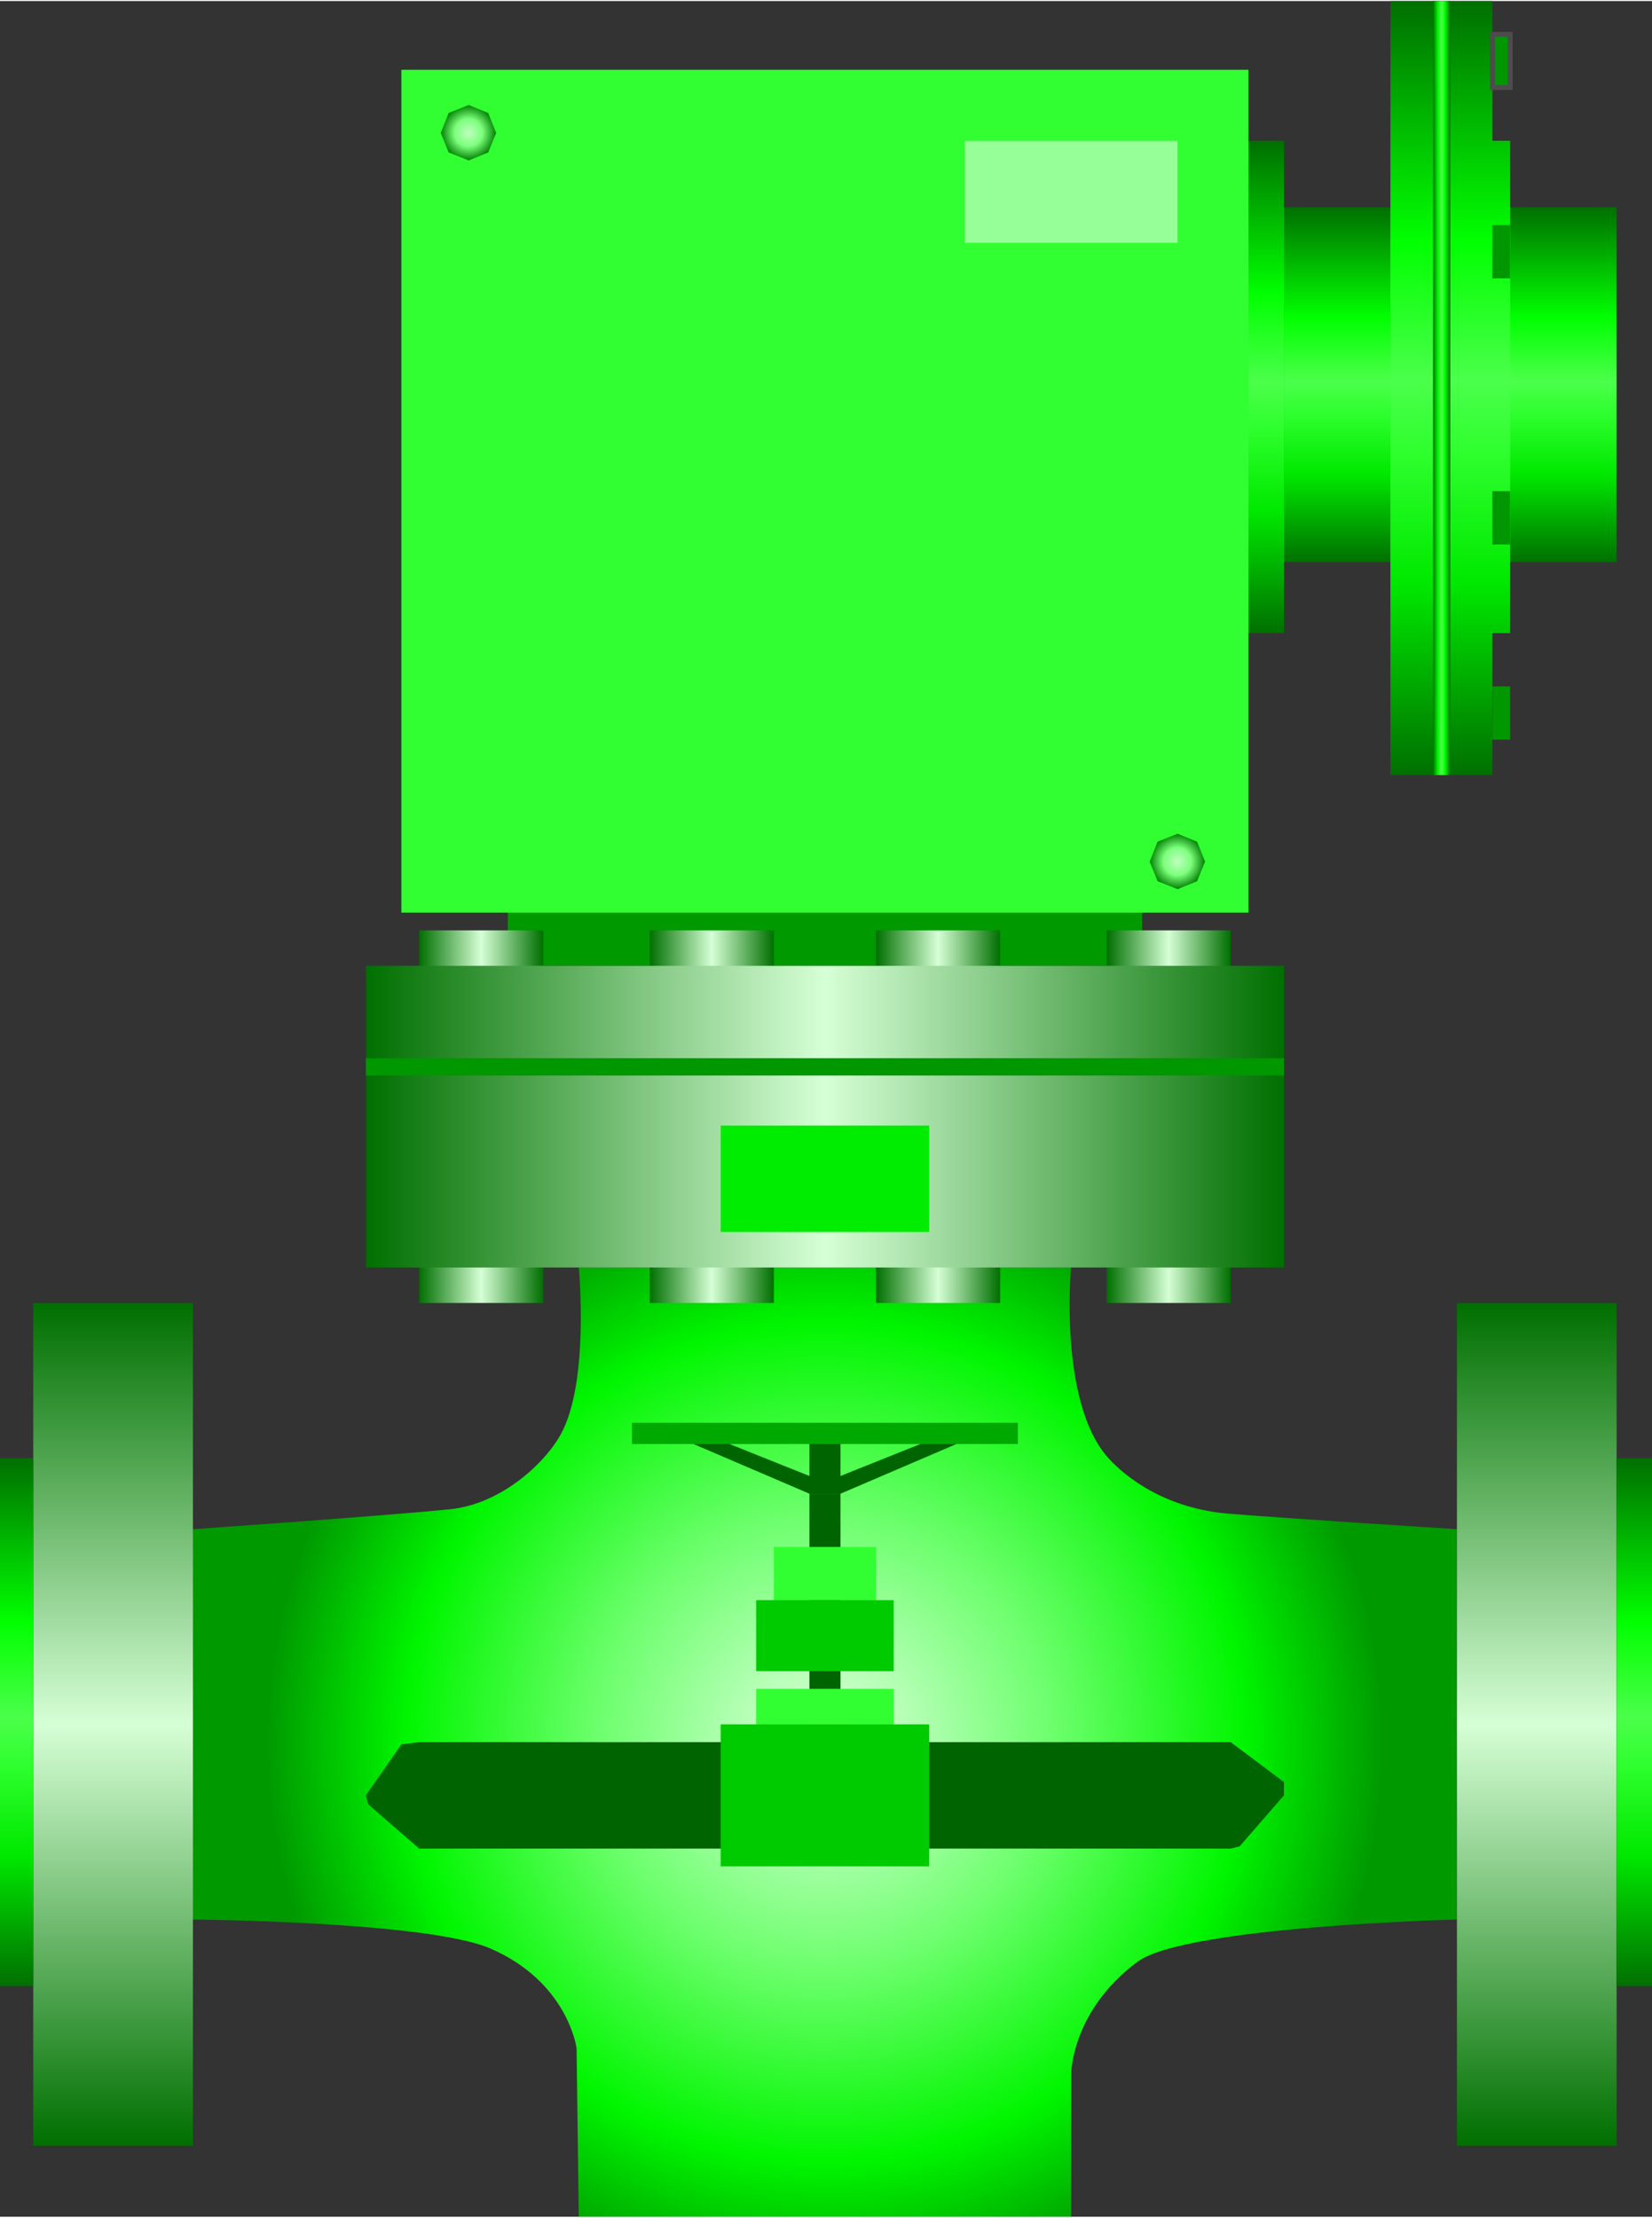 <!DOCTYPE svg PUBLIC "-//W3C//DTD SVG 1.1//EN" "http://www.w3.org/Graphics/SVG/1.1/DTD/svg11.dtd"><svg version="1.1" xmlns="http://www.w3.org/2000/svg" xmlns:xlink="http://www.w3.org/1999/xlink" width="149px" height="200px" viewBox="0 0 83.89 112.5" enable-background="new 0 0 83.89 112.5" xml:space="preserve">
<rect x="0" y="0" width="83.89" height="112.5" fill="#333333" stroke="none"/>
<g id="Group_BodyAndPort">
	<radialGradient id="SVGID_1_" cx="41.891" cy="88.4" r="28.379" gradientUnits="userSpaceOnUse">
		<stop offset="0" style="stop-color:#D6FFD6" />
		<stop offset="0.14" style="stop-color:#B9FFB9" />
		<stop offset="0.4" style="stop-color:#6FFF6F" />
		<stop offset="0.75" style="stop-color:#00F600" />
		<stop offset="1" style="stop-color:#009900" />
	</radialGradient>
	<path fill="url(#SVGID_1_)" d="M29.391,64.302c0,0,0.556,5.761-0.901,8.446c-0.812,1.496-3.043,3.564-5.63,3.828   C19.601,76.908,9.797,77.59,9.797,77.59v19.819c0,0,11.9,0.091,15.09,1.464c3.958,1.704,4.392,5.067,4.392,5.067l0.112,8.558h25   v-7.207c0,0-0.012-3.229,3.379-5.742c2.428-1.799,16.215-2.14,16.215-2.14V77.59c0,0-8.788-0.556-11.599-0.789   c-3.626-0.301-5.636-2.27-6.193-2.928c-2.433-2.873-1.802-9.571-1.802-9.571H29.391z" />
</g>
<g id="Group_Port2">
	<linearGradient id="SVGID_2_" gradientUnits="userSpaceOnUse" x1="78.039" y1="108.894" x2="78.039" y2="66.103">
		<stop offset="0" style="stop-color:#006F00" />
		<stop offset="0.5" style="stop-color:#D6FFD6" />
		<stop offset="1" style="stop-color:#006F00" />
	</linearGradient>
	<path fill="url(#SVGID_2_)" d="M82.093,108.895h-8.108V66.104h8.108V108.895z" />
	<linearGradient id="SVGID_3_" gradientUnits="userSpaceOnUse" x1="82.994" y1="100.787" x2="82.994" y2="73.986">
		<stop offset="0" style="stop-color:#006F00" />
		<stop offset="0.01" style="stop-color:#007500" />
		<stop offset="0.25" style="stop-color:#00E900" />
		<stop offset="0.42" style="stop-color:#2FFF2F" />
		<stop offset="0.51" style="stop-color:#4BFF4B" />
		<stop offset="0.69" style="stop-color:#01FF01" />
		<stop offset="1" style="stop-color:#006F00" />
	</linearGradient>
	<path fill="url(#SVGID_3_)" d="M82.093,73.986h1.802v26.801h-1.802V73.986z" />
</g>
<g id="Group_Port1">
	<linearGradient id="SVGID_4_" gradientUnits="userSpaceOnUse" x1="5.743" y1="108.894" x2="5.743" y2="66.103">
		<stop offset="0" style="stop-color:#006F00" />
		<stop offset="0.5" style="stop-color:#D6FFD6" />
		<stop offset="1" style="stop-color:#006F00" />
	</linearGradient>
	<path fill="url(#SVGID_4_)" d="M9.797,108.895H1.689V66.104h8.108V108.895z" />
	<linearGradient id="SVGID_5_" gradientUnits="userSpaceOnUse" x1="0.844" y1="100.787" x2="0.844" y2="73.986">
		<stop offset="0" style="stop-color:#006F00" />
		<stop offset="0.01" style="stop-color:#007500" />
		<stop offset="0.25" style="stop-color:#00E900" />
		<stop offset="0.42" style="stop-color:#2FFF2F" />
		<stop offset="0.51" style="stop-color:#4BFF4B" />
		<stop offset="0.69" style="stop-color:#01FF01" />
		<stop offset="1" style="stop-color:#006F00" />
	</linearGradient>
	<path fill="url(#SVGID_5_)" d="M0,73.986h1.689v26.801H0V73.986z" />
</g>
<g id="Group_Shutoff">
	<path fill="#006500" d="M41.103,87.499h1.577V75.788h-1.577V87.499z" />
	<path fill="#006500" d="M62.498,93.806H21.283l-2.59-2.253l-0.113-0.45l1.802-2.59l0.901-0.112h41.215l2.703,2.027v0.675   l-2.252,2.591L62.498,93.806z" />
	<path fill="#31FF31" d="M39.301,78.49h5.18v2.703h-5.18V78.49z" />
	<path fill="#31FF31" d="M38.4,85.697h6.982v1.802H38.4V85.697z" />
	<path fill="#00CA00" d="M38.4,81.193h6.982v3.604H38.4V81.193z" />
	<path fill="#00CA00" d="M36.598,87.499h10.585v7.207H36.598V87.499z" />
</g>
<g id="Group_Handle">
	<path fill="#006500" d="M47.184,73.085h1.802l-6.306,2.703h-1.577l-6.306-2.703h1.802l4.504,1.802v-1.802h1.577v1.802   L47.184,73.085z" />
	<path fill="#00A900" d="M32.094,72.185h19.594v1.079H32.094V72.185z" />
</g>
<g id="Group_Port3">
	<linearGradient id="SVGID_6_" gradientUnits="userSpaceOnUse" x1="73.647" y1="28.492" x2="73.647" y2="10.474">
		<stop offset="0" style="stop-color:#006F00" />
		<stop offset="0.01" style="stop-color:#007500" />
		<stop offset="0.25" style="stop-color:#00E900" />
		<stop offset="0.42" style="stop-color:#2FFF2F" />
		<stop offset="0.51" style="stop-color:#4BFF4B" />
		<stop offset="0.69" style="stop-color:#01FF01" />
		<stop offset="1" style="stop-color:#006F00" />
	</linearGradient>
	<path fill="url(#SVGID_6_)" d="M65.201,10.474h16.892v18.018H65.201V10.474z" />
	<linearGradient id="SVGID_7_" gradientUnits="userSpaceOnUse" x1="73.647" y1="39.302" x2="73.647" y2="0.002">
		<stop offset="0" style="stop-color:#006F00" />
		<stop offset="0.01" style="stop-color:#007500" />
		<stop offset="0.25" style="stop-color:#00E900" />
		<stop offset="0.42" style="stop-color:#2FFF2F" />
		<stop offset="0.51" style="stop-color:#4BFF4B" />
		<stop offset="0.69" style="stop-color:#01FF01" />
		<stop offset="1" style="stop-color:#006F00" />
	</linearGradient>
	<polygon fill="url(#SVGID_7_)" points="75.787,7.096 75.787,0.001 73.084,0.001 70.606,0.001 70.606,39.302 73.084,39.302    75.787,39.302 75.787,32.095 76.688,32.095 76.688,7.096  " />
	<linearGradient id="SVGID_8_" gradientUnits="userSpaceOnUse" x1="64.033" y1="32.095" x2="64.033" y2="7.096">
		<stop offset="0" style="stop-color:#006F00" />
		<stop offset="0.01" style="stop-color:#007500" />
		<stop offset="0.25" style="stop-color:#00E900" />
		<stop offset="0.42" style="stop-color:#2FFF2F" />
		<stop offset="0.51" style="stop-color:#4BFF4B" />
		<stop offset="0.69" style="stop-color:#01FF01" />
		<stop offset="1" style="stop-color:#006F00" />
	</linearGradient>
	<path fill="url(#SVGID_8_)" d="M62.865,7.096h2.336v25h-2.336V7.096z" />
	<path fill="#009700" d="M75.787,37.5h0.9v-2.703h-0.9V37.5z" />
	<path fill="#009700" d="M75.787,14.078h0.9v-2.703h-0.9V14.078z" />
	<path fill="#009700" d="M75.787,27.591h0.9v-2.703h-0.9V27.591z" />
	<linearGradient id="SVGID_9_" gradientUnits="userSpaceOnUse" x1="72.769" y1="19.651" x2="73.647" y2="19.651">
		<stop offset="0" style="stop-color:#006F00" />
		<stop offset="0.01" style="stop-color:#007500" />
		<stop offset="0.25" style="stop-color:#00E900" />
		<stop offset="0.42" style="stop-color:#2FFF2F" />
		<stop offset="0.51" style="stop-color:#4BFF4B" />
		<stop offset="0.69" style="stop-color:#01FF01" />
		<stop offset="1" style="stop-color:#006F00" />
	</linearGradient>
	<rect x="72.769" fill="url(#SVGID_9_)" width="0.878" height="39.302" />
	<path fill="#009700" stroke="#4C4C4C" stroke-width="0.25" d="M75.787,4.393h0.9V1.69h-0.9V4.393z" />
</g>
<g id="Group_Midlayer">
	<path fill="#009900" d="M25.788,45.284h32.207v3.703H25.788V45.284z" />
	<linearGradient id="SVGID_10_" gradientUnits="userSpaceOnUse" x1="21.283" y1="56.645" x2="27.589" y2="56.645">
		<stop offset="0" style="stop-color:#006F00" />
		<stop offset="0.5" style="stop-color:#D6FFD6" />
		<stop offset="1" style="stop-color:#006F00" />
	</linearGradient>
	<path fill="url(#SVGID_10_)" d="M21.283,66.104h6.306V47.185h-6.306V66.104z" />
	<linearGradient id="SVGID_11_" gradientUnits="userSpaceOnUse" x1="32.995" y1="56.645" x2="39.301" y2="56.645">
		<stop offset="0" style="stop-color:#006F00" />
		<stop offset="0.5" style="stop-color:#D6FFD6" />
		<stop offset="1" style="stop-color:#006F00" />
	</linearGradient>
	<path fill="url(#SVGID_11_)" d="M32.995,66.104h6.306V47.185h-6.306V66.104z" />
	<linearGradient id="SVGID_12_" gradientUnits="userSpaceOnUse" x1="44.48" y1="56.645" x2="50.787" y2="56.645">
		<stop offset="0" style="stop-color:#006F00" />
		<stop offset="0.5" style="stop-color:#D6FFD6" />
		<stop offset="1" style="stop-color:#006F00" />
	</linearGradient>
	<path fill="url(#SVGID_12_)" d="M44.48,66.104h6.307V47.185H44.48V66.104z" />
	<linearGradient id="SVGID_13_" gradientUnits="userSpaceOnUse" x1="56.192" y1="56.645" x2="62.498" y2="56.645">
		<stop offset="0" style="stop-color:#006F00" />
		<stop offset="0.5" style="stop-color:#D6FFD6" />
		<stop offset="1" style="stop-color:#006F00" />
	</linearGradient>
	<path fill="url(#SVGID_13_)" d="M56.192,66.104h6.306V47.185h-6.306V66.104z" />
	<linearGradient id="SVGID_14_" gradientUnits="userSpaceOnUse" x1="18.581" y1="56.645" x2="65.201" y2="56.645">
		<stop offset="0" style="stop-color:#006F00" />
		<stop offset="0.5" style="stop-color:#D6FFD6" />
		<stop offset="1" style="stop-color:#006F00" />
	</linearGradient>
	<rect x="18.581" y="48.987" fill="url(#SVGID_14_)" width="46.621" height="15.315" />
	<rect x="18.581" y="53.677" fill="#009700" width="46.621" height="0.878" />
</g>
<g id="Group_MotorBox">
	<path fill="#31FF31" d="M20.382,3.492h43.017v42.792H20.382V3.492z" />
</g>
<g id="Group_Bolt">
	<radialGradient id="SVGID_15_" cx="23.788" cy="6.686" r="1.408" gradientUnits="userSpaceOnUse">
		<stop offset="0" style="stop-color:#BFFFBF" />
		<stop offset="0.5" style="stop-color:#7DFF7D" />
		<stop offset="1" style="stop-color:#007F00" />
	</radialGradient>
	<path fill="url(#SVGID_15_)" d="M23.799,8.093l-1.014-0.405L22.38,6.697l0.405-1.013l1.014-0.406l0.991,0.406l0.406,1.013   L24.79,7.688L23.799,8.093" />
	<radialGradient id="SVGID_16_" cx="59.787" cy="43.685" r="1.408" gradientUnits="userSpaceOnUse">
		<stop offset="0" style="stop-color:#BFFFBF" />
		<stop offset="0.5" style="stop-color:#7DFF7D" />
		<stop offset="1" style="stop-color:#007F00" />
	</radialGradient>
	<path fill="url(#SVGID_16_)" d="M59.799,45.094l-1.014-0.406l-0.405-0.991l0.405-1.013l1.014-0.406l0.99,0.406l0.406,1.013   l-0.406,0.991L59.799,45.094" />
</g>
<g id="Group_Label2">
	<path fill="#97FF97" d="M48.985,7.096h10.811v5.18H48.985V7.096z" />
</g>
<g id="Group_Label1">
	<path fill="#00EC00" d="M36.598,57.095h10.585V62.5H36.598V57.095z" />
</g>
</svg>